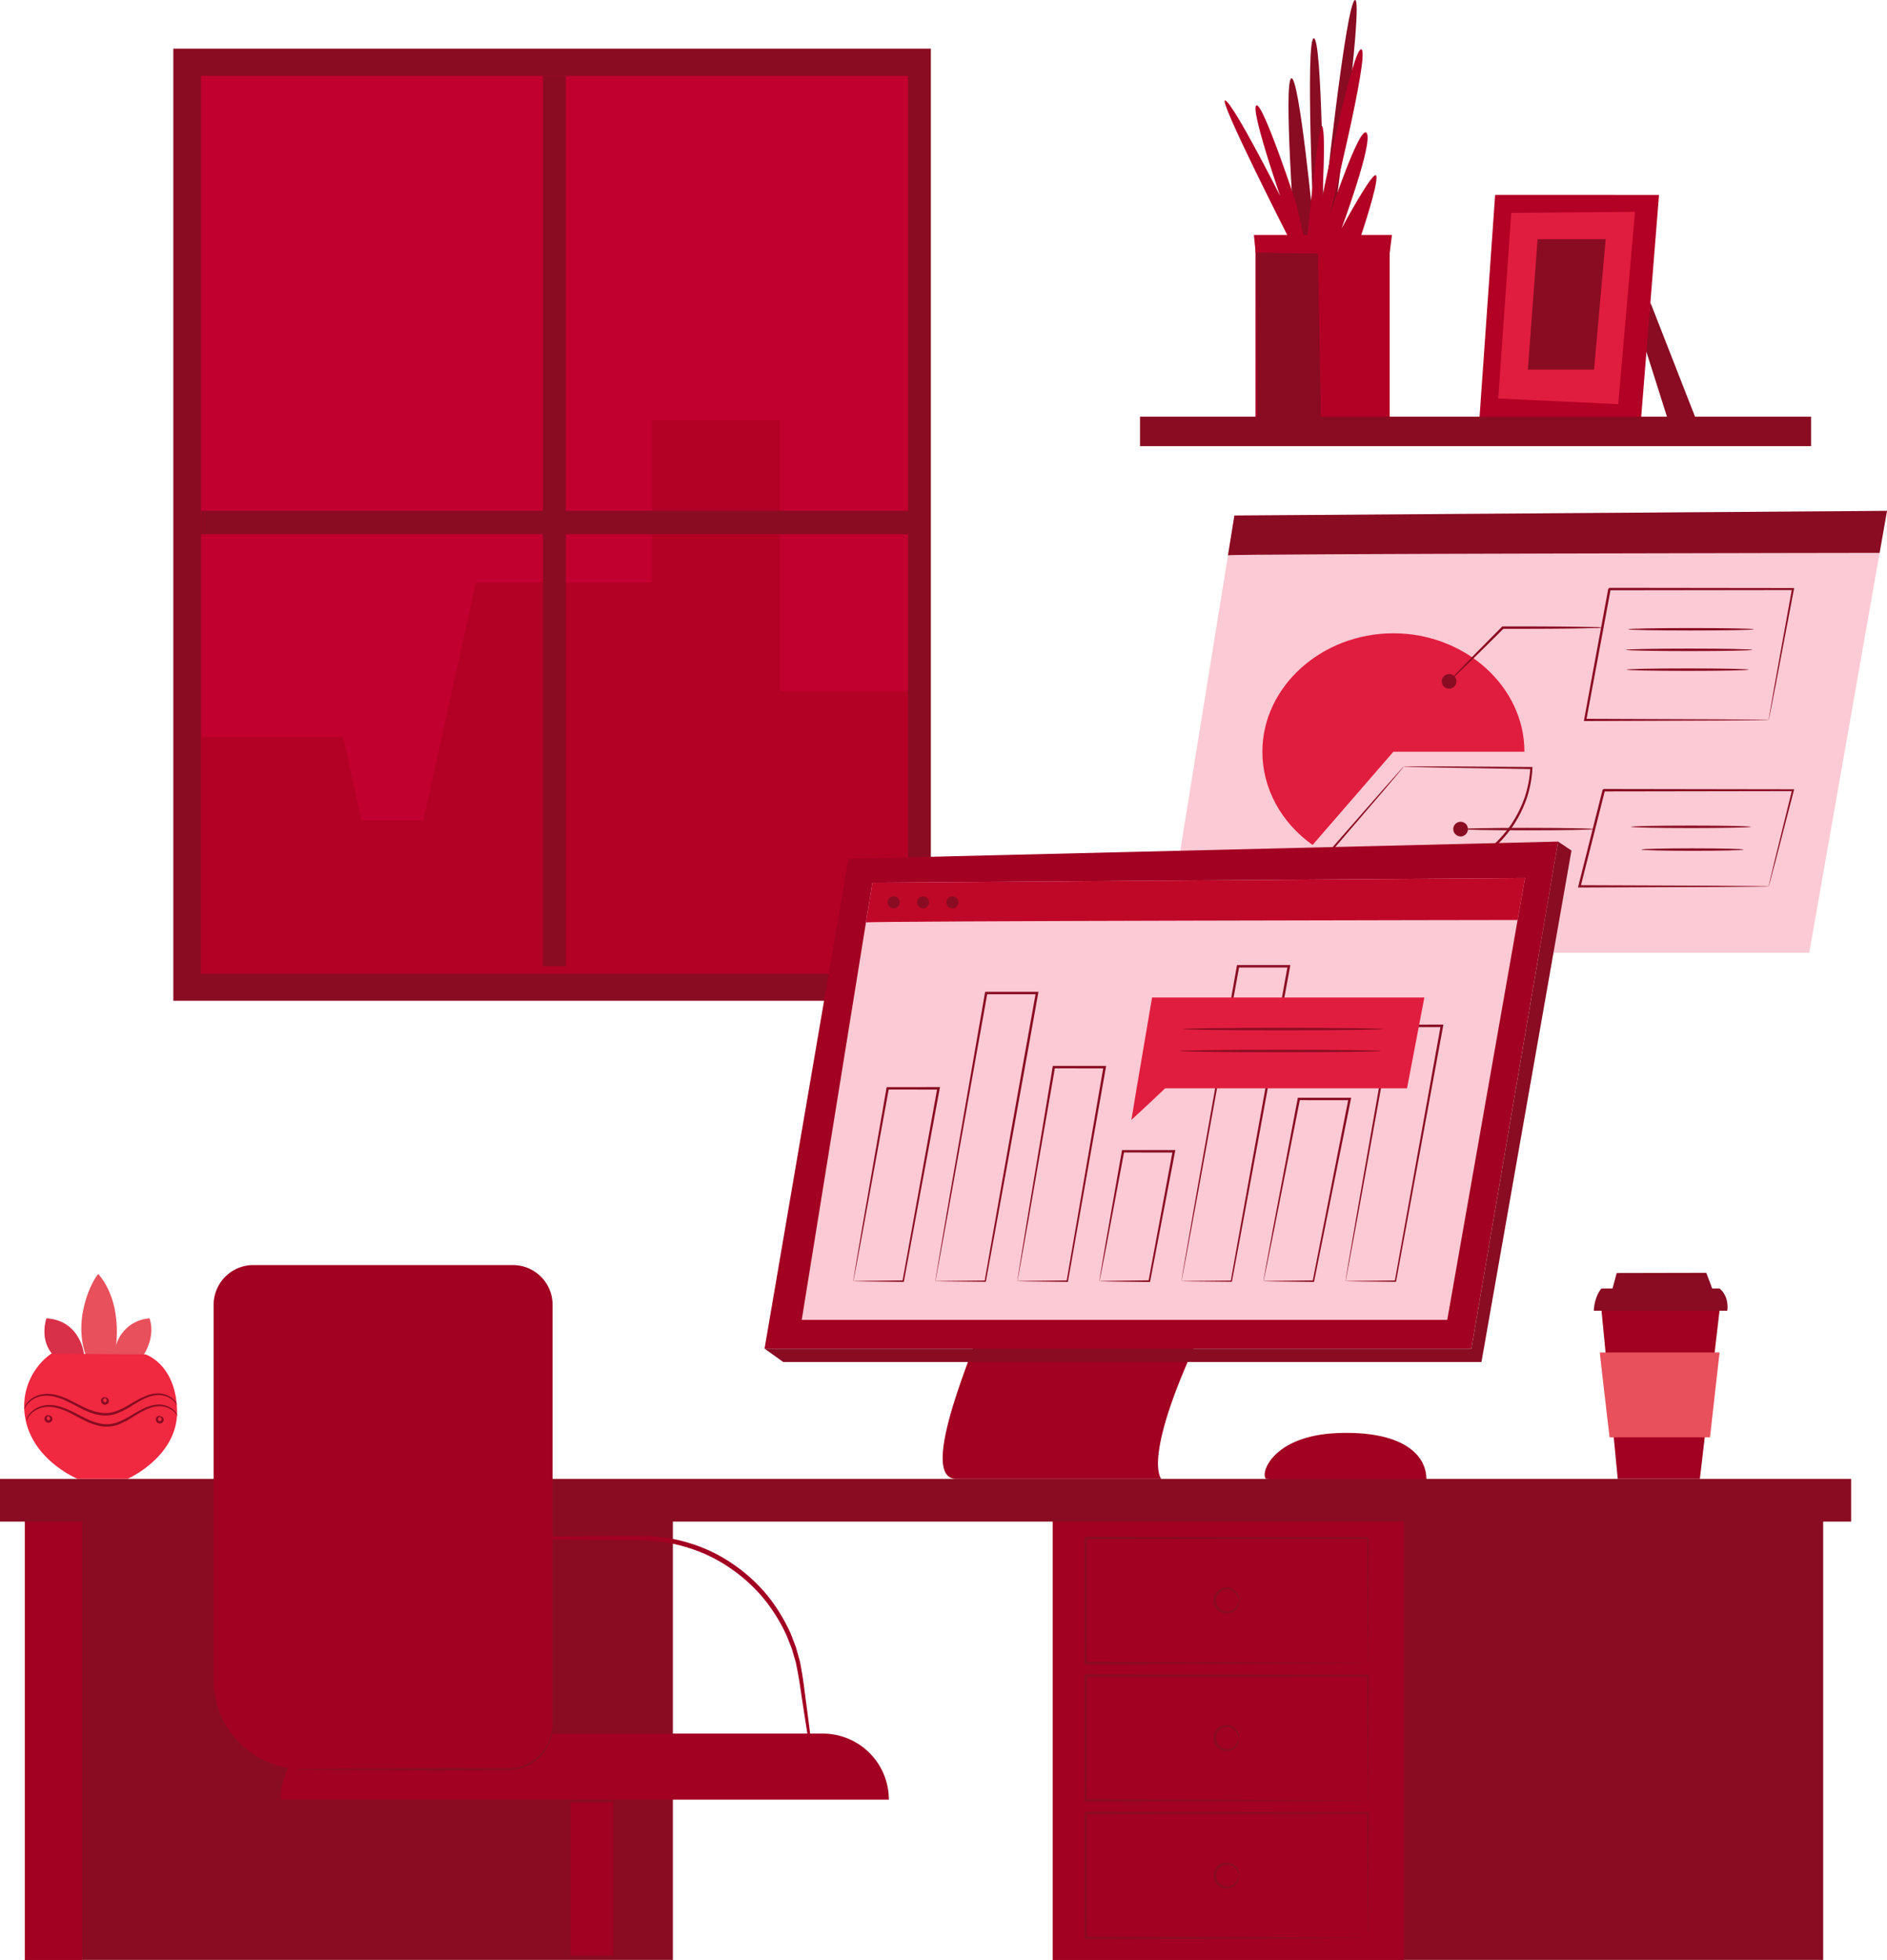 <svg xmlns="http://www.w3.org/2000/svg" width="536.487" height="557.056" viewBox="0 0 536.487 557.056">
  <g id="Group_3950" data-name="Group 3950" transform="translate(-244 -262.688)">
    <g id="Background_Complete" data-name="Background Complete" transform="translate(293.272 262.688)">
      <g id="Group_3896" data-name="Group 3896">
        <g id="Group_3892" data-name="Group 3892" transform="translate(0 13.828)">
          <rect id="Rectangle_1878" data-name="Rectangle 1878" width="215.375" height="270.624" fill="#890c22"/>
          <rect id="Rectangle_1879" data-name="Rectangle 1879" width="200.997" height="255.155" transform="translate(7.885 7.744)" fill="#c2002f"/>
          <path id="Path_3778" data-name="Path 3778" d="M85.7,218.293h40.438l5.2,23.795h17.544l14.945-67.667H213.86V128.285h36.388v77.09H286.7v80.252H85.7Z" transform="translate(-77.815 -22.728)" fill="#b30025"/>
          <rect id="Rectangle_1880" data-name="Rectangle 1880" width="6.498" height="253.05" transform="translate(105.088 7.744)" fill="#890c22"/>
          <rect id="Rectangle_1881" data-name="Rectangle 1881" width="200.997" height="6.651" transform="translate(7.885 131.353)" fill="#890c22"/>
        </g>
        <g id="Group_3895" data-name="Group 3895" transform="translate(371.357 55.415)">
          <path id="Path_3779" data-name="Path 3779" d="M392.041,103.478l12.928,33.072-8.036-.037-6.441-20.324Z" transform="translate(-343.452 -72.92)" fill="#890c22"/>
          <g id="Group_3894" data-name="Group 3894">
            <g id="Group_3893" data-name="Group 3893">
              <path id="Path_3780" data-name="Path 3780" d="M360.01,80.79l-4.444,63.368,45.878.958,5.162-64.326Z" transform="translate(-355.566 -80.79)" fill="#b30025"/>
              <path id="Path_3781" data-name="Path 3781" d="M363.226,84.659l-3.7,52.745,34.106,1.6L398.4,84.346Z" transform="translate(-354.192 -79.556)" fill="#e11d3f"/>
            </g>
            <path id="Path_3782" data-name="Path 3782" d="M368.543,90.116l-2.767,37.076h18.814l3.319-37.076Z" transform="translate(-352.025 -77.555)" fill="#890c22"/>
          </g>
        </g>
        <path id="Path_3783" data-name="Path 3783" d="M308.284,141.626v-52.1h38.155v52.062Z" transform="translate(-0.609 -22.346)" fill="#b30025"/>
        <path id="Path_3784" data-name="Path 3784" d="M327.561,106.824s9.2-67.272,6.625-67.177-9.054,61.332-9.054,61.332-.271-50.719-2.7-50.448,0,53.686,0,53.686-4.147-43.35-6.391-42.313.963,44.921.963,44.921h10.554" transform="translate(1.806 -39.646)" fill="#890c22"/>
        <path id="Path_3785" data-name="Path 3785" d="M319.24,103.216s3.189-33.53,4.241-31.236,0,19.961,0,19.961,8.834-43.329,11.148-41.856-9.044,47.028-9.044,47.028S334.209,71.1,336.1,73.845s-7.152,27.138-7.152,27.138,9.256-17.247,9.887-14.933-4.419,17.166-4.419,17.166Z" transform="translate(3.191 -36.038)" fill="#b30025"/>
        <path id="Path_3786" data-name="Path 3786" d="M319.863,99.676s-20.4-40.05-17.877-38.809S317.55,87.978,317.55,87.978s-8.631-24.971-6.734-25.736,11.361,28.05,11.361,28.05l2.124,9.384Z" transform="translate(-2.869 -32.295)" fill="#b30025"/>
        <path id="Path_3787" data-name="Path 3787" d="M325.911,89.632l.964,52.1H308.733l-.35-52.276Z" transform="translate(-0.575 -22.368)" fill="#890c22"/>
        <path id="Path_3788" data-name="Path 3788" d="M308.444,94.22l17.571.293,20.541-.293.645-4.979H307.945Z" transform="translate(-0.727 -22.443)" fill="#b30025"/>
        <rect id="Rectangle_1882" data-name="Rectangle 1882" width="190.793" height="8.377" transform="translate(274.841 118.43)" fill="#890c22"/>
      </g>
    </g>
    <g id="Device" transform="translate(461.368 407.886)">
      <g id="Group_3922" data-name="Group 3922" transform="translate(0 0)">
        <path id="Path_3789" data-name="Path 3789" d="M310.549,355.075c-1.616-1.782,2.193-12.247,20.282-12.99s25.328,5.847,25.361,12.99C356.209,358.246,310.549,355.075,310.549,355.075Z" transform="translate(-168.036 -79.959)" fill="#a20122"/>
        <g id="Group_3909" data-name="Group 3909" transform="translate(113.49)">
          <g id="Group_3897" data-name="Group 3897">
            <path id="Path_3790" data-name="Path 3790" d="M309.007,148.776,288.914,273.06H472.435l22.108-125.609Z" transform="translate(-288.914 -147.451)" fill="#fbcad4"/>
            <path id="Path_3791" data-name="Path 3791" d="M302.475,160.086c.07-.438,185.264-.7,185.264-.7l2.1-11.933L304.3,148.776l-1.828,11.31" transform="translate(-284.21 -147.45)" fill="#890c22"/>
            <path id="Path_3792" data-name="Path 3792" d="M310.461,153.028a1.7,1.7,0,1,1-1.7-1.7A1.7,1.7,0,0,1,310.461,153.028Z" transform="translate(-282.62 -146.106)" fill="#890c22"/>
            <path id="Path_3793" data-name="Path 3793" d="M316.666,153.028a1.7,1.7,0,1,1-1.7-1.7A1.7,1.7,0,0,1,316.666,153.028Z" transform="translate(-280.468 -146.106)" fill="#890c22"/>
            <path id="Path_3794" data-name="Path 3794" d="M322.871,153.028a1.7,1.7,0,1,1-1.7-1.7A1.7,1.7,0,0,1,322.871,153.028Z" transform="translate(-278.315 -146.106)" fill="#890c22"/>
          </g>
          <path id="Path_3795" data-name="Path 3795" d="M346.988,206.95l-22.975,26.5c-9.007-6.376-14.278-16.16-14.278-26.5,0-18.466,16.817-33.661,37.253-33.661s37.254,15.2,37.254,33.661Z" transform="translate(-281.692 -138.488)" fill="#e11d3f"/>
          <g id="Group_3898" data-name="Group 3898" transform="translate(45.093 72.625)">
            <path id="Path_3796" data-name="Path 3796" d="M345.543,201.427a4.272,4.272,0,0,1-.4.52l-1.191,1.436-4.552,5.373L323.058,227.81l-.054-.436a37.293,37.293,0,0,0,17.1,6.363,39.489,39.489,0,0,0,20.347-3.07,36.851,36.851,0,0,0,15.315-12.333,34.831,34.831,0,0,0,4.158-8.15,32.838,32.838,0,0,0,1.595-8.347l.3.313-26.258-.439-7.381-.168-1.954-.065a4.584,4.584,0,0,1-.684-.05,3.442,3.442,0,0,1,.645-.036l1.923-.019,7.346,0,26.37.172.318,0-.02.311a33.325,33.325,0,0,1-1.585,8.528,35.308,35.308,0,0,1-4.217,8.332,37.364,37.364,0,0,1-15.586,12.588,39.987,39.987,0,0,1-20.707,3.1,37.681,37.681,0,0,1-17.366-6.547l-.269-.19.216-.246,16.618-18.961,4.651-5.241c.514-.567.921-1.017,1.231-1.356A3.215,3.215,0,0,1,345.543,201.427Z" transform="translate(-322.394 -201.372)" fill="#890c22"/>
          </g>
          <circle id="Ellipse_156" data-name="Ellipse 156" cx="2.089" cy="2.089" r="2.089" transform="translate(79.044 46.376)" fill="#890c22"/>
          <g id="Group_3899" data-name="Group 3899" transform="translate(81.132 32.83)">
            <path id="Path_3797" data-name="Path 3797" d="M392.7,172.178a10.539,10.539,0,0,1-1.96.136l-5.346.112c-4.513.063-10.748.1-17.633.1l-3.327,0,.245-.1c-4.329,4.313-8.18,8.1-10.963,10.8l-3.3,3.154a8.289,8.289,0,0,1-1.262,1.084,8.122,8.122,0,0,1,1.084-1.262l3.153-3.3c2.7-2.784,6.488-6.636,10.8-10.965l.1-.1h.144l3.327,0c6.885,0,13.12.039,17.633.1l5.346.11A10.445,10.445,0,0,1,392.7,172.178Z" transform="translate(-349.152 -171.826)" fill="#890c22"/>
          </g>
          <g id="Group_3900" data-name="Group 3900" transform="translate(119.434 21.871)">
            <path id="Path_3798" data-name="Path 3798" d="M430.141,201.238a6.291,6.291,0,0,1,.1-.706c.082-.49.194-1.152.335-1.995.311-1.778.757-4.315,1.323-7.538,1.172-6.508,2.841-15.776,4.864-27.007l.28.338-52.164.065c-.079.062.648-.541.339-.28v.009l0,.019-.007.039-.015.078-.03.156-.058.312-.116.624-.23,1.245-.459,2.476q-.459,2.465-.909,4.895-.905,4.853-1.775,9.532c-1.164,6.228-2.278,12.192-3.325,17.8l-.312-.376,37.567.151c4.571.038,8.2.066,10.73.086l2.863.042.745.02a1.4,1.4,0,0,1,.263.019.819.819,0,0,1-.23.02l-.712.02q-1.016.016-2.807.04c-2.516.022-6.121.05-10.667.086l-37.751.152h-.383l.07-.378c1.032-5.61,2.131-11.575,3.277-17.807q.865-4.673,1.763-9.534.449-2.426.906-4.895.228-1.232.458-2.476l.23-1.245.116-.624.058-.312.03-.156.015-.078.007-.039,0-.019v-.009c-.308.252.42-.357.35-.292l52.164.065h.345l-.065.338c-2.151,11.273-3.926,20.577-5.173,27.111-.624,3.188-1.115,5.7-1.459,7.455-.166.819-.3,1.46-.393,1.937A4.641,4.641,0,0,1,430.141,201.238Z" transform="translate(-377.59 -163.689)" fill="#890c22"/>
          </g>
          <g id="Group_3902" data-name="Group 3902" transform="translate(82.313 88.367)">
            <circle id="Ellipse_157" data-name="Ellipse 157" cx="2.089" cy="2.089" r="2.089" fill="#890c22"/>
            <g id="Group_3901" data-name="Group 3901" transform="translate(2.09 1.739)">
              <path id="Path_3799" data-name="Path 3799" d="M389.475,214.7c0,.194-8.484.352-18.948.352s-18.948-.158-18.948-.352,8.481-.35,18.948-.35S389.475,214.509,389.475,214.7Z" transform="translate(-351.58 -214.351)" fill="#890c22"/>
            </g>
          </g>
          <g id="Group_3903" data-name="Group 3903" transform="translate(117.767 78.993)">
            <path id="Path_3800" data-name="Path 3800" d="M430.57,233.832a3.677,3.677,0,0,1,.1-.515c.084-.365.194-.843.333-1.447.312-1.3.753-3.142,1.316-5.487,1.17-4.765,2.842-11.571,4.9-19.939l.256.329-53.791.086c-.307.237.409-.322.335-.261v.007l0,.015-.007.028-.015.057-.028.113-.057.225-.114.453-.228.9-.453,1.794q-.452,1.788-.9,3.556-.893,3.531-1.762,6.962c-1.16,4.57-2.28,8.988-3.351,13.206l-.319-.409c15.659.059,29.059.112,38.6.149l11.152.09,2.99.044.779.023a1.5,1.5,0,0,1,.276.022.876.876,0,0,1-.241.023l-.746.022-2.932.044-11.09.092-38.786.148-.423,0,.1-.412c1.06-4.22,2.171-8.64,3.32-13.213q.863-3.428,1.754-6.965.446-1.768.9-3.556l.453-1.794.228-.9.115-.451.057-.226.028-.113.015-.057.007-.028,0-.013v-.007c-.074.054.646-.505.345-.268l53.791.086h.341l-.085.327c-2.178,8.4-3.949,15.226-5.19,20.008-.613,2.31-1.1,4.123-1.434,5.406l-.384,1.391A2.5,2.5,0,0,1,430.57,233.832Z" transform="translate(-376.352 -206.1)" fill="#890c22"/>
          </g>
          <g id="Group_3904" data-name="Group 3904" transform="translate(132.06 33.311)">
            <path id="Path_3801" data-name="Path 3801" d="M422.655,172.533c0,.194-7.991.352-17.845.352s-17.846-.158-17.846-.352,7.988-.35,17.846-.35S422.655,172.341,422.655,172.533Z" transform="translate(-386.964 -172.183)" fill="#890c22"/>
          </g>
          <g id="Group_3905" data-name="Group 3905" transform="translate(131.434 39.155)">
            <path id="Path_3802" data-name="Path 3802" d="M422.4,176.872c0,.194-8.037.352-17.95.352s-17.95-.158-17.95-.352,8.035-.35,17.95-.35S422.4,176.68,422.4,176.872Z" transform="translate(-386.499 -176.522)" fill="#890c22"/>
          </g>
          <g id="Group_3906" data-name="Group 3906" transform="translate(131.642 44.79)">
            <path id="Path_3803" data-name="Path 3803" d="M421.3,181.056c0,.194-7.757.352-17.323.352s-17.323-.158-17.323-.352,7.755-.35,17.323-.35S421.3,180.864,421.3,181.056Z" transform="translate(-386.654 -180.706)" fill="#890c22"/>
          </g>
          <g id="Group_3907" data-name="Group 3907" transform="translate(132.895 89.455)">
            <path id="Path_3804" data-name="Path 3804" d="M421.6,214.22c0,.194-7.616.35-17.009.35s-17.011-.156-17.011-.35,7.614-.352,17.011-.352S421.6,214.026,421.6,214.22Z" transform="translate(-387.584 -213.868)" fill="#890c22"/>
          </g>
          <g id="Group_3908" data-name="Group 3908" transform="translate(135.816 95.925)">
            <path id="Path_3805" data-name="Path 3805" d="M418.764,219.024c0,.194-6.495.35-14.5.35s-14.507-.156-14.507-.35,6.493-.352,14.507-.352S418.764,218.83,418.764,219.024Z" transform="translate(-389.753 -218.672)" fill="#890c22"/>
          </g>
        </g>
        <g id="Group_3921" data-name="Group 3921" transform="translate(0 94.002)">
          <path id="Path_3806" data-name="Path 3806" d="M253.156,319.4c-.656,3.79-18.626,43.554-7.018,43.554h58.281s-6.02-5.668,12.205-43.554Z" transform="translate(-191.613 -181.81)" fill="#a20122"/>
          <path id="Path_3807" data-name="Path 3807" d="M228.474,222.129l-23.823,139.24H405.611l24.652-144.125Z" transform="translate(-204.652 -217.244)" fill="#a20122"/>
          <path id="Path_3808" data-name="Path 3808" d="M232.589,226.253,212.5,350.537H396.018l22.108-125.609Z" transform="translate(-201.93 -214.578)" fill="#fbcad4"/>
          <path id="Path_3809" data-name="Path 3809" d="M430.263,217.244l3.8,2.551L408.474,365.156H209.949l-5.3-3.787H405.611Z" transform="translate(-204.652 -217.244)" fill="#890c22"/>
          <path id="Path_3810" data-name="Path 3810" d="M226.057,237.563c.071-.438,185.265-.7,185.265-.7l2.1-11.935-185.536,1.325-1.829,11.31" transform="translate(-197.227 -214.578)" fill="#bf0828"/>
          <g id="Group_3910" data-name="Group 3910" transform="translate(165.164 52.026)">
            <path id="Path_3811" data-name="Path 3811" d="M327.283,328.786a2,2,0,0,1,.039-.342c.043-.269.1-.614.166-1.047.164-.974.393-2.34.686-4.084.622-3.622,1.514-8.81,2.624-15.261,2.291-13.071,5.479-31.253,9.1-51.891l.05-.286h.291l14.345-.005h.529l-.075.413c-5.607,30.43-10.531,57.158-13.365,72.535l-.028.158h-.159l-10.549-.11-2.741-.044-.691-.019a.985.985,0,0,1-.22-.016,1.668,1.668,0,0,1,.259-.017l.727-.018,2.789-.046,10.425-.11-.187.156c2.766-15.389,7.575-42.138,13.048-72.592l.345.414h-.108l-14.345,0,.341-.286c-3.727,20.51-7.01,38.578-9.37,51.569-1.2,6.474-2.162,11.68-2.835,15.315-.334,1.773-.6,3.161-.784,4.15-.089.45-.16.807-.215,1.086A3.354,3.354,0,0,1,327.283,328.786Z" transform="translate(-327.28 -255.871)" fill="#890c22"/>
          </g>
          <g id="Group_3911" data-name="Group 3911" transform="translate(141.84 72.804)">
            <path id="Path_3812" data-name="Path 3812" d="M309.966,323.435a8.584,8.584,0,0,1,.148-.972q.19-1.063.517-2.884c.479-2.591,1.16-6.264,2.005-10.831,1.77-9.338,4.232-22.32,7.047-37.164l.053-.277h.284l14.348-.008h.535l-.085.419c-4.259,21.108-8.042,39.867-10.441,51.76l-.035.174h-.175l-10.539-.124-2.75-.051a7.9,7.9,0,0,1-.912-.039c.016-.013.357-.026,1-.04l2.8-.051,10.4-.123-.21.172c2.337-11.9,6.025-30.684,10.173-51.814l.343.42h-.105l-14.348-.008.335-.277c-2.924,14.715-5.48,27.585-7.32,36.841-.932,4.59-1.682,8.279-2.21,10.884q-.39,1.863-.616,2.947c-.067.308-.124.562-.17.773A1.7,1.7,0,0,1,309.966,323.435Z" transform="translate(-309.963 -271.298)" fill="#890c22"/>
          </g>
          <g id="Group_3912" data-name="Group 3912" transform="translate(118.517 35.092)">
            <path id="Path_3813" data-name="Path 3813" d="M292.648,333.147a3.1,3.1,0,0,1,.057-.428l.211-1.3c.2-1.192.494-2.889.866-5.063.78-4.467,1.9-10.891,3.293-18.876L308.4,243.586l.051-.286h.291l14.345,0h.529l-.075.413c-7.033,38.5-13.236,72.056-16.523,89.467l-.027.144h-.144l-10.6-.1-2.707-.04c-.6-.011-.894-.031-.894-.031s.338-.02.963-.032l2.75-.04,10.488-.1-.171.141c3.08-17.449,9.143-51.033,16.176-89.53l.345.413h-.109l-14.345,0,.342-.286c-4.6,25.223-8.67,47.525-11.6,63.565-1.484,8.008-2.676,14.449-3.507,18.93-.415,2.2-.739,3.923-.967,5.13-.11.564-.2,1.008-.263,1.342A4.361,4.361,0,0,1,292.648,333.147Z" transform="translate(-292.647 -243.298)" fill="#890c22"/>
          </g>
          <g id="Group_3913" data-name="Group 3913" transform="translate(95.193 87.676)">
            <path id="Path_3814" data-name="Path 3814" d="M275.333,319.605a3.983,3.983,0,0,1,.083-.673c.083-.52.193-1.189.327-2.023.315-1.857.753-4.442,1.3-7.656,1.17-6.666,2.795-15.924,4.674-26.622l.048-.276h.283l14.348-.013h.531l-.081.416c-2.789,14.543-5.3,27.644-7.075,36.893l-.039.2-.2,0-10.495-.136-2.78-.058a6.818,6.818,0,0,1-.925-.046c.018-.015.37-.03,1.025-.047l2.839-.058,10.336-.136-.236.2c1.72-9.26,4.155-22.375,6.86-36.935l.343.416H296.4l-14.348-.013.331-.277c-1.992,10.576-3.715,19.725-4.955,26.314-.628,3.235-1.133,5.839-1.5,7.708-.172.861-.312,1.55-.42,2.085A6.887,6.887,0,0,1,275.333,319.605Z" transform="translate(-275.329 -282.34)" fill="#890c22"/>
          </g>
          <g id="Group_3914" data-name="Group 3914" transform="translate(71.871 63.762)">
            <path id="Path_3815" data-name="Path 3815" d="M258.016,325.764a1.321,1.321,0,0,1,.027-.283c.034-.23.075-.516.128-.87q.194-1.236.537-3.406c.494-3.04,1.2-7.371,2.077-12.76,1.826-10.961,4.368-26.2,7.262-43.567l.047-.286h.292l14.345-.007h.527l-.073.411-10.77,60.8-.03.17h-.171l-10.535-.117-2.75-.048a8.285,8.285,0,0,1-.914-.038,1.6,1.6,0,0,1,.263-.019l.733-.02,2.8-.047,10.4-.117-.2.168c2.331-13.539,6.154-35.739,10.479-60.853l.346.411h-.109l-14.345-.007.339-.287c-3,17.236-5.642,32.37-7.54,43.252-.964,5.41-1.739,9.761-2.283,12.814q-.406,2.21-.636,3.472l-.176.909A2.285,2.285,0,0,1,258.016,325.764Z" transform="translate(-258.013 -264.585)" fill="#890c22"/>
          </g>
          <g id="Group_3915" data-name="Group 3915" transform="translate(48.548 42.683)">
            <path id="Path_3816" data-name="Path 3816" d="M240.7,331.192a2.611,2.611,0,0,1,.047-.389c.048-.3.11-.691.189-1.187.182-1.094.44-2.643.772-4.624.7-4.089,1.7-9.957,2.943-17.255,2.563-14.754,6.127-35.273,10.162-58.514l.05-.287h.292l14.345,0h.528l-.074.412c-6.267,34.9-11.817,65.425-14.875,81.877l-.028.151H254.9l-10.582-.105-2.719-.043-.682-.016a1.12,1.12,0,0,1-.218-.016,1.733,1.733,0,0,1,.255-.016l.717-.017,2.765-.042,10.465-.105-.178.148c2.857-16.488,8.272-47.034,14.541-81.938l.345.412H269.5l-14.345,0,.342-.286c-4.144,23.112-7.8,43.517-10.433,58.19-1.335,7.32-2.408,13.207-3.156,17.309-.374,2.011-.667,3.581-.873,4.691-.1.512-.178.917-.237,1.227A3.654,3.654,0,0,1,240.7,331.192Z" transform="translate(-240.696 -248.934)" fill="#890c22"/>
          </g>
          <path id="Path_3817" data-name="Path 3817" d="M234.043,230.506a1.7,1.7,0,1,1-1.7-1.7A1.7,1.7,0,0,1,234.043,230.506Z" transform="translate(-195.636 -213.233)" fill="#890c22"/>
          <circle id="Ellipse_158" data-name="Ellipse 158" cx="1.7" cy="1.7" r="1.7" transform="translate(43.364 15.572)" fill="#890c22"/>
          <path id="Path_3818" data-name="Path 3818" d="M246.454,230.506a1.7,1.7,0,1,1-1.7-1.7A1.7,1.7,0,0,1,246.454,230.506Z" transform="translate(-191.331 -213.233)" fill="#890c22"/>
          <g id="Group_3916" data-name="Group 3916" transform="translate(25.224 69.78)">
            <path id="Path_3819" data-name="Path 3819" d="M223.383,324.214a9.245,9.245,0,0,1,.143-1.033q.184-1.121.5-3.059c.466-2.742,1.127-6.636,1.95-11.478,1.721-9.881,4.115-23.619,6.846-39.3l.048-.283h.29l14.345-.008h.531l-.078.415c-4.166,22.437-7.86,42.341-10.17,54.784l-.032.175-.175,0-10.539-.121-2.749-.05a8.3,8.3,0,0,1-.912-.039,1.427,1.427,0,0,1,.263-.019l.734-.021,2.8-.05c2.466-.028,5.98-.069,10.4-.121l-.207.172c2.248-12.453,5.843-32.375,9.9-54.834l.345.414h-.108l-14.345-.007.337-.283c-2.842,15.555-5.331,29.181-7.122,38.982-.909,4.865-1.64,8.776-2.155,11.532q-.38,1.98-.6,3.123l-.167.819A1.888,1.888,0,0,1,223.383,324.214Z" transform="translate(-223.38 -269.053)" fill="#890c22"/>
          </g>
          <g id="Group_3920" data-name="Group 3920" transform="translate(104.288 44.319)">
            <g id="Group_3917" data-name="Group 3917" transform="translate(1.493)">
              <path id="Path_3820" data-name="Path 3820" d="M360.068,275.961H283.19l4.386-25.813H365Z" transform="translate(-283.19 -250.149)" fill="#e11d3f"/>
            </g>
            <path id="Path_3821" data-name="Path 3821" d="M283.574,269.406l-1.492,9s10.092-9.361,9.936-9.361h-8.383" transform="translate(-282.082 -243.593)" fill="#e11d3f"/>
            <g id="Group_3918" data-name="Group 3918" transform="translate(14.506 8.623)">
              <path id="Path_3822" data-name="Path 3822" d="M350.047,256.9c0,.194-12.8.352-28.6.352s-28.6-.158-28.6-.352,12.8-.35,28.6-.35S350.047,256.707,350.047,256.9Z" transform="translate(-292.852 -256.551)" fill="#890c22"/>
            </g>
            <g id="Group_3919" data-name="Group 3919" transform="translate(13.751 14.852)">
              <path id="Path_3823" data-name="Path 3823" d="M349.487,261.526c0,.194-12.8.35-28.6.35s-28.6-.156-28.6-.35,12.8-.35,28.6-.35S349.487,261.332,349.487,261.526Z" transform="translate(-292.292 -261.176)" fill="#890c22"/>
            </g>
          </g>
        </g>
      </g>
    </g>
    <g id="Desk" transform="translate(244 683.027)">
      <g id="Group_3933" data-name="Group 3933">
        <g id="Group_3932" data-name="Group 3932" transform="translate(299.317 8.914)">
          <rect id="Rectangle_1883" data-name="Rectangle 1883" width="219.023" height="127.802" fill="#890c22"/>
          <rect id="Rectangle_1884" data-name="Rectangle 1884" width="99.777" height="127.802" fill="#a20122"/>
          <g id="Group_3925" data-name="Group 3925" transform="translate(8.991 7.479)">
            <g id="Group_3923" data-name="Group 3923">
              <path id="Path_3824" data-name="Path 3824" d="M352.794,399.837s-.017-.229-.027-.651c-.005-.451-.015-1.068-.027-1.86-.015-1.657-.035-4.039-.063-7.093-.031-6.15-.078-14.989-.135-25.9l.252.252-80.261.1c-.316.312.42-.428.346-.348v4.645q0,2.315,0,4.6,0,4.578,0,9.036c0,5.94-.008,11.7-.012,17.213l-.334-.333,57.527.158,16.688.093,4.477.042,1.165.02a3.431,3.431,0,0,1,.409.02,2.2,2.2,0,0,1-.368.022l-1.126.02-4.408.042-16.612.092c-14.29.04-34.385.094-57.752.159H272.2v-.335c0-5.514-.009-11.273-.013-17.213q0-4.455,0-9.036v-9.25c-.078.073.667-.668.356-.354l80.261.1h.253v.253c-.057,10.974-.1,19.866-.136,26.052-.027,3.028-.047,5.393-.062,7.036-.012.772-.022,1.374-.028,1.814A4.964,4.964,0,0,1,352.794,399.837Z" transform="translate(-272.172 -363.905)" fill="#890c22"/>
            </g>
            <g id="Group_3924" data-name="Group 3924" transform="translate(36.725 14.464)">
              <path id="Path_3825" data-name="Path 3825" d="M306.616,378.36c-.058,0-.077-.3-.238-.8a3.422,3.422,0,0,0-1.259-1.716,3.186,3.186,0,0,0-2.969-.387,3.1,3.1,0,0,0,0,5.805,3.186,3.186,0,0,0,2.969-.385,3.419,3.419,0,0,0,1.259-1.717c.162-.5.18-.8.238-.8.038,0,.116.307.026.867a3.394,3.394,0,0,1-1.223,2.043,3.642,3.642,0,0,1-3.49.6,3.719,3.719,0,0,1,0-7.02,3.642,3.642,0,0,1,3.49.6,3.4,3.4,0,0,1,1.223,2.045C306.732,378.054,306.654,378.363,306.616,378.36Z" transform="translate(-299.439 -374.645)" fill="#890c22"/>
            </g>
          </g>
          <g id="Group_3928" data-name="Group 3928" transform="translate(8.991 46.559)">
            <g id="Group_3926" data-name="Group 3926">
              <path id="Path_3826" data-name="Path 3826" d="M352.794,428.853s-.017-.229-.027-.652c-.005-.451-.015-1.068-.027-1.86-.015-1.657-.035-4.039-.063-7.091-.031-6.15-.078-14.991-.135-25.9l.252.252-80.261.1c-.316.314.42-.427.346-.346V398q0,2.315,0,4.6,0,4.578,0,9.037c0,5.94-.008,11.7-.012,17.213l-.334-.334,57.527.159,16.688.092,4.477.042,1.165.022a3.45,3.45,0,0,1,.409.02,2.324,2.324,0,0,1-.368.02l-1.126.02-4.408.042-16.612.093-57.752.159H272.2v-.334c0-5.514-.009-11.273-.013-17.213q0-4.455,0-9.037v-9.249c-.078.071.667-.668.356-.354l80.261.1h.253v.252c-.057,10.974-.1,19.866-.136,26.054-.027,3.028-.047,5.392-.062,7.035-.012.773-.022,1.374-.028,1.814A5.029,5.029,0,0,1,352.794,428.853Z" transform="translate(-272.172 -392.921)" fill="#890c22"/>
            </g>
            <g id="Group_3927" data-name="Group 3927" transform="translate(36.725 14.465)">
              <path id="Path_3827" data-name="Path 3827" d="M306.616,407.376c-.058,0-.077-.3-.238-.8a3.416,3.416,0,0,0-1.259-1.716,3.182,3.182,0,0,0-2.969-.387,3.1,3.1,0,0,0,0,5.8,3.186,3.186,0,0,0,2.969-.387,3.422,3.422,0,0,0,1.259-1.716c.162-.5.18-.8.238-.8.038,0,.116.306.026.866a3.4,3.4,0,0,1-1.223,2.044,3.642,3.642,0,0,1-3.49.6,3.719,3.719,0,0,1,0-7.02,3.643,3.643,0,0,1,3.49.6,3.394,3.394,0,0,1,1.223,2.043C306.732,407.07,306.654,407.379,306.616,407.376Z" transform="translate(-299.439 -403.661)" fill="#890c22"/>
            </g>
          </g>
          <g id="Group_3931" data-name="Group 3931" transform="translate(8.991 85.639)">
            <g id="Group_3929" data-name="Group 3929">
              <path id="Path_3828" data-name="Path 3828" d="M352.794,457.868s-.017-.229-.027-.651c-.005-.451-.015-1.069-.027-1.86-.015-1.657-.035-4.039-.063-7.091-.031-6.151-.078-14.992-.135-25.9l.252.252-80.261.1c-.316.312.42-.428.346-.348v4.645q0,2.315,0,4.6,0,4.578,0,9.036c0,5.94-.008,11.7-.012,17.213l-.334-.333,57.527.158,16.688.093,4.477.042,1.165.02a3.426,3.426,0,0,1,.409.02,2.413,2.413,0,0,1-.368.022c-.282,0-.653.011-1.126.02l-4.408.042-16.612.092-57.752.159H272.2v-.335c0-5.514-.009-11.273-.013-17.213q0-4.455,0-9.036v-9.25c-.078.071.667-.668.356-.354l80.261.1h.253v.253c-.057,10.973-.1,19.866-.136,26.052-.027,3.028-.047,5.393-.062,7.036-.012.772-.022,1.374-.028,1.814A4.964,4.964,0,0,1,352.794,457.868Z" transform="translate(-272.172 -421.936)" fill="#890c22"/>
            </g>
            <g id="Group_3930" data-name="Group 3930" transform="translate(36.725 14.465)">
              <path id="Path_3829" data-name="Path 3829" d="M306.616,436.391c-.058,0-.077-.3-.238-.8a3.422,3.422,0,0,0-1.259-1.716,3.19,3.19,0,0,0-2.969-.387,3.1,3.1,0,0,0,0,5.8,3.182,3.182,0,0,0,2.969-.387,3.411,3.411,0,0,0,1.259-1.716c.162-.5.18-.8.238-.8.038,0,.116.307.026.867a3.391,3.391,0,0,1-1.223,2.043,3.643,3.643,0,0,1-3.49.6,3.719,3.719,0,0,1,0-7.02,3.643,3.643,0,0,1,3.49.6,3.4,3.4,0,0,1,1.223,2.045C306.732,436.085,306.654,436.394,306.616,436.391Z" transform="translate(-299.439 -432.676)" fill="#890c22"/>
            </g>
          </g>
        </g>
        <rect id="Rectangle_1885" data-name="Rectangle 1885" width="184.238" height="127.802" transform="translate(7.064 8.914)" fill="#890c22"/>
        <rect id="Rectangle_1886" data-name="Rectangle 1886" width="526.293" height="12.145" fill="#890c22"/>
        <rect id="Rectangle_1887" data-name="Rectangle 1887" width="16.319" height="124.571" transform="translate(7.064 12.145)" fill="#a20122"/>
      </g>
    </g>
    <g id="Character" transform="translate(304.738 622.253)">
      <g id="Group_3939" data-name="Group 3939">
        <g id="Group_3937" data-name="Group 3937">
          <rect id="Rectangle_1888" data-name="Rectangle 1888" width="12.094" height="44.271" transform="translate(101.483 151.949)" fill="#a20122"/>
          <g id="Group_3934" data-name="Group 3934">
            <path id="Path_3830" data-name="Path 3830" d="M88.359,317.9V424.575a25.33,25.33,0,0,0,25.33,25.332h71.034v-132a11.29,11.29,0,0,0-11.289-11.291H99.648A11.29,11.29,0,0,0,88.359,317.9Z" transform="translate(-88.359 -306.611)" fill="#a20122"/>
            <path id="Path_3831" data-name="Path 3831" d="M275.438,424.264H102.454a18.776,18.776,0,0,1,18.777-18.777H256.662a18.776,18.776,0,0,1,18.777,18.777Z" transform="translate(-83.47 -272.315)" fill="#a20122"/>
          </g>
          <g id="Group_3935" data-name="Group 3935" transform="translate(23.689 130.682)">
            <path id="Path_3832" data-name="Path 3832" d="M178.622,403.638a9.585,9.585,0,0,1-.269,3.137,12.732,12.732,0,0,1-10.1,9.564,17.569,17.569,0,0,1-3.331.228l-3.491.019-15.543.043-28.241-.073-8.558-.1-2.327-.063a3.48,3.48,0,0,1-.811-.07,3.625,3.625,0,0,1,.811-.071l2.327-.067,8.558-.121,28.241-.132c5.51,0,10.755.007,15.543.011l3.491.011a17.223,17.223,0,0,0,3.23-.183,12.164,12.164,0,0,0,5.269-2.245,12.571,12.571,0,0,0,4.672-6.814A30.158,30.158,0,0,0,178.622,403.638Z" transform="translate(-105.947 -403.638)" fill="#890c22"/>
          </g>
          <g id="Group_3936" data-name="Group 3936" transform="translate(96.918 151.971)">
            <path id="Path_3833" data-name="Path 3833" d="M181.541,419.794c0,.194-4.752.35-10.612.35s-10.612-.156-10.612-.35,4.75-.35,10.612-.35S181.541,419.6,181.541,419.794Z" transform="translate(-160.317 -419.444)" fill="#890c22"/>
          </g>
        </g>
        <g id="Group_3938" data-name="Group 3938" transform="translate(82.712 76.975)">
          <path id="Path_3834" data-name="Path 3834" d="M237.831,431.015a4.843,4.843,0,0,1-.329-1.305c-.17-.863-.395-2.139-.672-3.785-.552-3.29-1.306-8.058-2.209-13.954-.482-2.935-.873-6.209-1.527-9.615q-.248-1.273-.508-2.59-.378-1.287-.766-2.614-.192-.663-.389-1.336l-.517-1.313c-.354-.878-.679-1.782-1.069-2.671a49.2,49.2,0,0,0-6.442-10.308,46.058,46.058,0,0,0-9.681-8.726,43.159,43.159,0,0,0-11.741-5.654A43.966,43.966,0,0,0,190,365.089c-7.841-.171-14.976-.124-20.93-.218-5.964-.063-10.79-.139-14.125-.222-1.667-.042-2.963-.086-3.841-.132a4.9,4.9,0,0,1-1.339-.141,4.9,4.9,0,0,1,1.339-.141c.878-.046,2.174-.09,3.841-.132,3.335-.084,8.161-.159,14.125-.222,5.973-.032,13.047-.185,20.972-.082a44.537,44.537,0,0,1,12.343,2.035,43.932,43.932,0,0,1,12.115,5.8,46.732,46.732,0,0,1,9.957,9.016,49.612,49.612,0,0,1,6.563,10.655c.393.917.719,1.852,1.073,2.758q.261.681.516,1.355.2.693.387,1.378.382,1.366.753,2.692.247,1.354.486,2.665c.617,3.491.941,6.717,1.363,9.677.777,5.914,1.382,10.7,1.768,14.017.193,1.657.331,2.946.411,3.821A4.943,4.943,0,0,1,237.831,431.015Z" transform="translate(-149.77 -363.762)" fill="#a20122"/>
        </g>
      </g>
    </g>
    <g id="Plant" transform="translate(250.861 624.83)">
      <g id="Group_3946" data-name="Group 3946">
        <g id="Group_3940" data-name="Group 3940" transform="translate(0.008)">
          <path id="Path_3835" data-name="Path 3835" d="M53.211,317.858s-2.171,6.109,2,10.523h8.728S63.131,318.517,53.211,317.858Z" transform="translate(-46.878 -305.287)" fill="#e8505b"/>
          <path id="Path_3836" data-name="Path 3836" d="M53.211,317.858s-2.171,6.109,2,10.523h8.728S63.131,318.517,53.211,317.858Z" transform="translate(-46.878 -305.287)" fill="#c2002f" opacity="0.4"/>
          <path id="Path_3837" data-name="Path 3837" d="M65.315,308.536c-.358-.428-7.789,11.2-3.615,23.083h8.184S73.085,317.8,65.315,308.536Z" transform="translate(-44.178 -308.525)" fill="#e8505b"/>
          <path id="Path_3838" data-name="Path 3838" d="M77.393,317.858a10.66,10.66,0,0,0-9.944,10.523h8.182S79.208,323.348,77.393,317.858Z" transform="translate(-41.744 -305.287)" fill="#e8505b"/>
          <path id="Path_3839" data-name="Path 3839" d="M56.026,325.326a18.366,18.366,0,0,0-7.358,18.222c2.1,12.089,14.892,17.346,14.892,17.346H77.753s14.433-6.345,14.083-19.486-8.951-15.885-8.951-15.885Z" transform="translate(-48.364 -302.697)" fill="#f02840"/>
        </g>
        <g id="Group_3941" data-name="Group 3941" transform="translate(0 33.914)">
          <path id="Path_3840" data-name="Path 3840" d="M91.789,337.035a7.129,7.129,0,0,0-1.174-1.461,6.348,6.348,0,0,0-4.736-1.356c-2.159.2-4.473,1.468-6.932,3.013a23.733,23.733,0,0,1-4.119,2.121,9.577,9.577,0,0,1-5,.5c-3.459-.583-6.221-2.442-8.808-3.688-2.564-1.3-5.13-2.063-7.262-1.748a6.9,6.9,0,0,0-4.424,2.245,8.328,8.328,0,0,0-.964,1.613c-.023-.005.007-.174.088-.5a4.286,4.286,0,0,1,.661-1.286,6.971,6.971,0,0,1,4.569-2.568c2.282-.4,4.991.373,7.617,1.658,2.645,1.245,5.382,3.037,8.636,3.577a8.958,8.958,0,0,0,4.659-.453,23.9,23.9,0,0,0,4.02-2.028c2.47-1.51,4.917-2.807,7.219-2.954a6.455,6.455,0,0,1,4.967,1.651,4.134,4.134,0,0,1,.842,1.178A1.26,1.26,0,0,1,91.789,337.035Z" transform="translate(-48.357 -333.704)" fill="#890c22"/>
        </g>
        <g id="Group_3942" data-name="Group 3942" transform="translate(0.668 37.081)">
          <path id="Path_3841" data-name="Path 3841" d="M91.811,339.387a7.169,7.169,0,0,0-1.156-1.455,6.227,6.227,0,0,0-4.683-1.364c-2.137.2-4.426,1.468-6.856,3.012a23.492,23.492,0,0,1-4.073,2.121,9.393,9.393,0,0,1-4.962.5c-3.429-.586-6.158-2.447-8.716-3.692-2.536-1.294-5.078-2.062-7.19-1.743a6.8,6.8,0,0,0-4.368,2.252,8.5,8.5,0,0,0-.948,1.606c-.023-.005.007-.174.085-.492a4.3,4.3,0,0,1,.646-1.28,6.866,6.866,0,0,1,4.512-2.577c2.261-.407,4.95.368,7.546,1.654,2.617,1.243,5.321,3.036,8.543,3.579a8.774,8.774,0,0,0,4.613-.455,23.579,23.579,0,0,0,3.975-2.027c2.441-1.508,4.862-2.807,7.146-2.954a6.345,6.345,0,0,1,4.915,1.659,4.082,4.082,0,0,1,.826,1.176C91.791,339.213,91.833,339.379,91.811,339.387Z" transform="translate(-48.853 -336.056)" fill="#890c22"/>
        </g>
        <g id="Group_3943" data-name="Group 3943" transform="translate(5.774 40.067)">
          <path id="Path_3842" data-name="Path 3842" d="M53.689,338.536c-.057-.077.373-.327.88.088a.971.971,0,0,1,.272,1.068,1.151,1.151,0,0,1-1.133.757,1.179,1.179,0,0,1-1.029-.881,1.044,1.044,0,0,1,.315-1.04c.485-.407.9-.224.87-.143,0,.1-.3.159-.5.475a.558.558,0,0,0-.065.521.582.582,0,0,0,.458.368.557.557,0,0,0,.486-.3.469.469,0,0,0-.038-.489C54.008,338.651,53.705,338.63,53.689,338.536Z" transform="translate(-52.644 -338.273)" fill="#890c22"/>
        </g>
        <g id="Group_3944" data-name="Group 3944" transform="translate(21.846 34.949)">
          <path id="Path_3843" data-name="Path 3843" d="M65.621,334.734c-.055-.075.373-.326.881.088a.972.972,0,0,1,.272,1.069,1.153,1.153,0,0,1-1.133.757,1.175,1.175,0,0,1-1.029-.882,1.041,1.041,0,0,1,.315-1.038c.485-.407.9-.224.869-.143,0,.1-.3.158-.5.474a.565.565,0,0,0-.063.523.581.581,0,0,0,.457.366.552.552,0,0,0,.486-.3.466.466,0,0,0-.038-.489C65.94,334.85,65.638,334.83,65.621,334.734Z" transform="translate(-64.577 -334.473)" fill="#890c22"/>
        </g>
        <g id="Group_3945" data-name="Group 3945" transform="translate(37.429 40.299)">
          <path id="Path_3844" data-name="Path 3844" d="M77.192,338.706c-.057-.075.372-.326.88.088a.972.972,0,0,1,.272,1.069,1.152,1.152,0,0,1-1.133.757,1.175,1.175,0,0,1-1.029-.882A1.041,1.041,0,0,1,76.5,338.7c.485-.407.9-.224.869-.143,0,.1-.3.158-.5.474a.561.561,0,0,0-.065.523.583.583,0,0,0,.458.366.552.552,0,0,0,.485-.3.466.466,0,0,0-.038-.489C77.51,338.822,77.208,338.8,77.192,338.706Z" transform="translate(-76.147 -338.445)" fill="#890c22"/>
        </g>
      </g>
    </g>
    <g id="Coffee" transform="translate(697.123 624.464)">
      <g id="Group_3947" data-name="Group 3947">
        <path id="Path_3845" data-name="Path 3845" d="M381.318,316.152l4.622,47.924h23.354l5.6-47.924Z" transform="translate(-379.128 -305.513)" fill="#a20122"/>
        <path id="Path_3846" data-name="Path 3846" d="M381.882,311.553s-1.946,1.946-2.19,6.325h37.949s.73-3.892-2.189-6.325Z" transform="translate(-379.692 -307.108)" fill="#890c22"/>
        <path id="Path_3847" data-name="Path 3847" d="M384.862,308.307l-1.284,4.742,28.645.215-1.891-5.012Z" transform="translate(-378.344 -308.253)" fill="#890c22"/>
        <path id="Path_3848" data-name="Path 3848" d="M380.962,325.059c0,.444,2.779,24.12,2.779,24.12h28.552l2.719-24.12Z" transform="translate(-379.252 -302.423)" fill="#e8505b"/>
      </g>
    </g>
  </g>
</svg>
